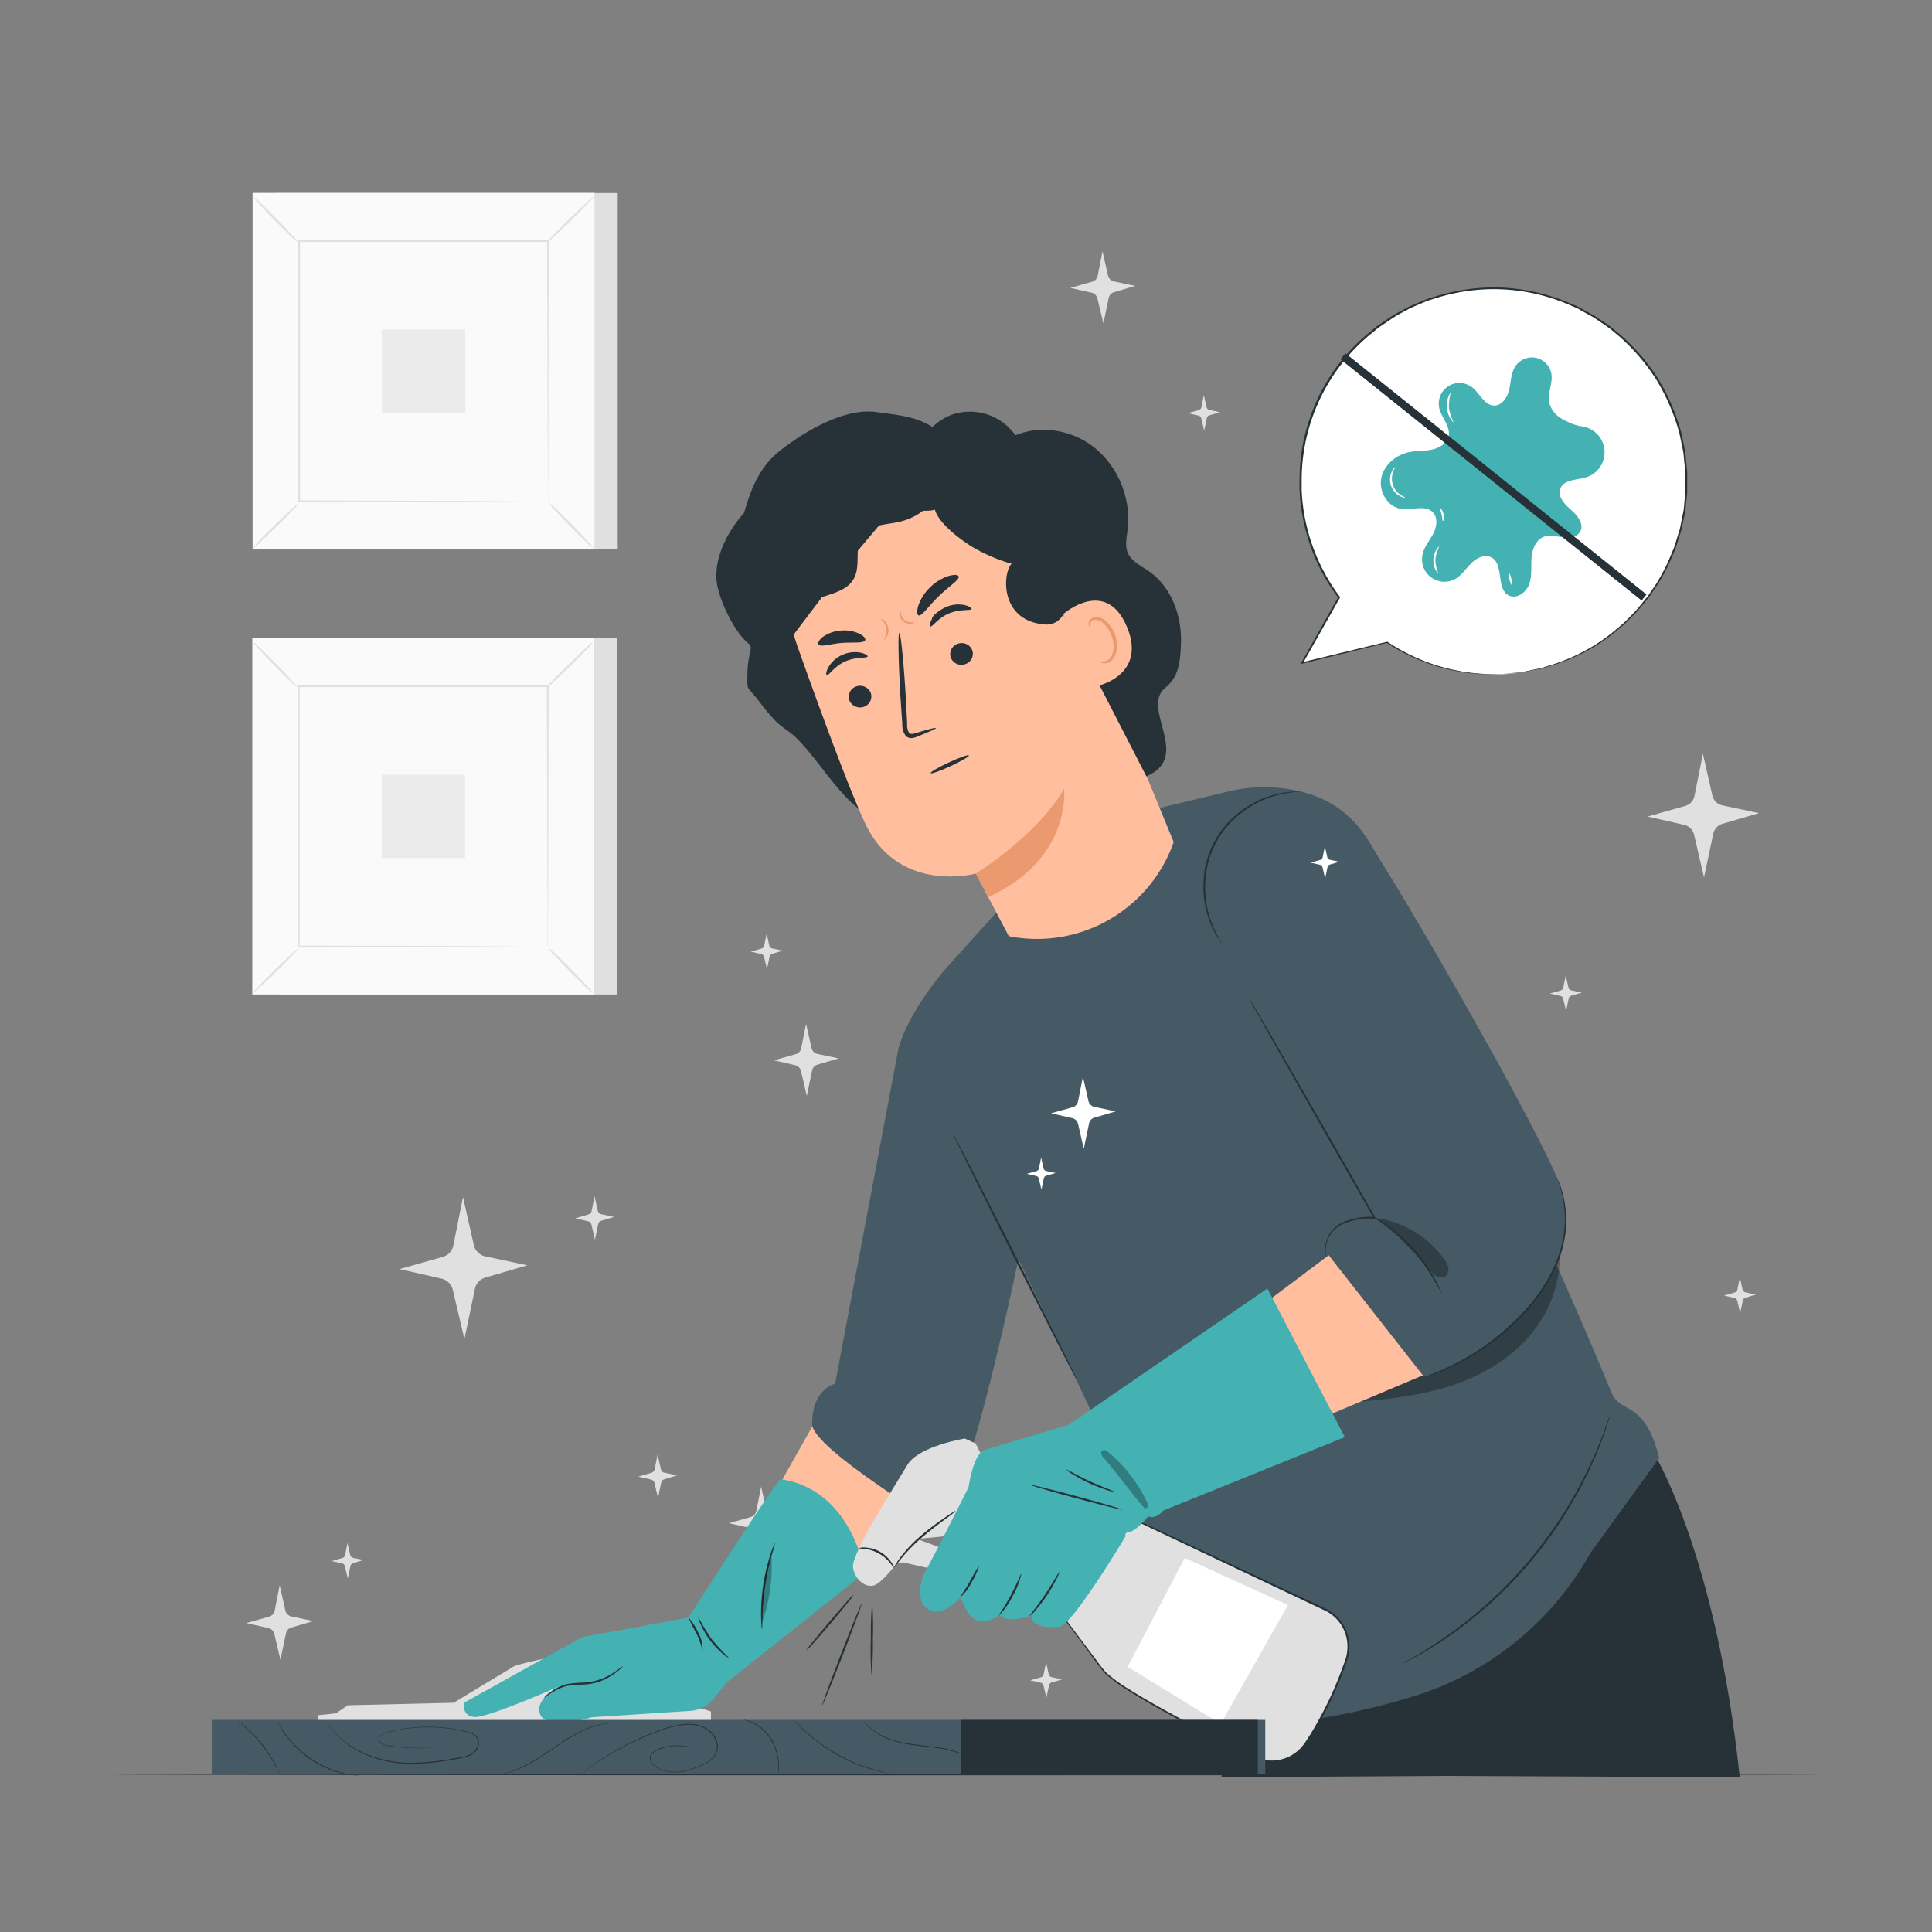 <svg xmlns="http://www.w3.org/2000/svg" viewBox="0 0 500 500"><rect x="0" y="0" width="500" height="500" fill="#808080" stroke="none"/><g id="freepik--background-complete--inject-68"><path d="M125.62,325.16l10.85,2.3-10.85,3.17a3.88,3.88,0,0,0-2.72,2.94l-2.71,13-3-12.75a3.9,3.9,0,0,0-2.93-2.91l-10.85-2.47,11.15-3.14a3.89,3.89,0,0,0,2.77-3l2.49-12.5,2.81,12.42A3.88,3.88,0,0,0,125.62,325.16Z" style="fill:#e0e0e0"></path><path d="M75.4,418.34l5.69,1.2-5.7,1.67A2,2,0,0,0,74,422.75l-1.43,6.82L71,422.87a2,2,0,0,0-1.54-1.52l-5.69-1.3,5.85-1.65a2.05,2.05,0,0,0,1.46-1.57l1.3-6.56,1.47,6.52A2.05,2.05,0,0,0,75.4,418.34Z" style="fill:#e0e0e0"></path><path d="M155.63,314.24l3.3.7-3.3,1a1.16,1.16,0,0,0-.83.89l-.83,4-.91-3.89a1.19,1.19,0,0,0-.9-.88l-3.3-.75,3.4-1a1.2,1.2,0,0,0,.84-.91l.76-3.81.85,3.78A1.21,1.21,0,0,0,155.63,314.24Z" style="fill:#e0e0e0"></path><path d="M171.94,381.13l3.31.69-3.31,1a1.19,1.19,0,0,0-.83.9l-.82,3.95-.91-3.88a1.22,1.22,0,0,0-.9-.89l-3.3-.75,3.4-1a1.18,1.18,0,0,0,.84-.91l.76-3.81.85,3.78A1.19,1.19,0,0,0,171.94,381.13Z" style="fill:#e0e0e0"></path><path d="M91.38,403.16l2.72.57-2.72.8a1,1,0,0,0-.68.73L90,408.52l-.75-3.2a1,1,0,0,0-.73-.73L85.82,404l2.79-.79a1,1,0,0,0,.7-.75l.62-3.13.7,3.11A1,1,0,0,0,91.38,403.16Z" style="fill:#e0e0e0"></path><path d="M272.17,434.05l2.72.57-2.72.79a1,1,0,0,0-.68.74l-.68,3.25-.75-3.19a1,1,0,0,0-.73-.73l-2.72-.62,2.79-.78a1,1,0,0,0,.69-.75l.63-3.13.7,3.11A1,1,0,0,0,272.17,434.05Z" style="fill:#e0e0e0"></path><path d="M199.85,245.46l2.72.58-2.72.79a1,1,0,0,0-.68.74l-.68,3.25-.75-3.19a1,1,0,0,0-.73-.73l-2.72-.62,2.79-.79a1,1,0,0,0,.7-.75l.62-3.13.7,3.11A1,1,0,0,0,199.85,245.46Z" style="fill:#e0e0e0"></path><path d="M451.72,334.47l2.72.58-2.72.79a1,1,0,0,0-.68.74l-.68,3.25-.75-3.19a1,1,0,0,0-.74-.73l-2.71-.62,2.79-.79a.94.94,0,0,0,.69-.74l.63-3.14.7,3.11A1,1,0,0,0,451.72,334.47Z" style="fill:#e0e0e0"></path><path d="M406.66,256.31l2.72.57-2.72.8a1,1,0,0,0-.68.73l-.68,3.26-.75-3.2a1,1,0,0,0-.74-.73l-2.71-.61,2.79-.79a1,1,0,0,0,.69-.75l.63-3.13.7,3.11A1,1,0,0,0,406.66,256.31Z" style="fill:#e0e0e0"></path><path d="M313,106.11l2.71.58-2.71.79a1,1,0,0,0-.68.74l-.68,3.25-.75-3.19a1,1,0,0,0-.74-.73l-2.72-.62,2.8-.79a1,1,0,0,0,.69-.75l.62-3.13.71,3.11A1,1,0,0,0,313,106.11Z" style="fill:#e0e0e0"></path><path d="M199.92,392.54l5.5,1.17-5.5,1.6a2,2,0,0,0-1.38,1.5l-1.38,6.58-1.52-6.46a2,2,0,0,0-1.48-1.48l-5.51-1.25,5.66-1.6a2,2,0,0,0,1.41-1.51l1.26-6.34,1.42,6.3A2,2,0,0,0,199.92,392.54Z" style="fill:#e0e0e0"></path><path d="M211.55,272.76l5.5,1.16-5.5,1.61a2,2,0,0,0-1.38,1.49l-1.37,6.59-1.52-6.47a2,2,0,0,0-1.49-1.47l-5.5-1.25,5.66-1.6a2,2,0,0,0,1.4-1.52l1.26-6.34,1.42,6.3A2,2,0,0,0,211.55,272.76Z" style="fill:#e0e0e0"></path><path d="M288.32,72.84l5.5,1.16-5.5,1.61a2,2,0,0,0-1.39,1.5l-1.37,6.58L284,77.22a2,2,0,0,0-1.49-1.47l-5.5-1.25,5.66-1.6a2,2,0,0,0,1.4-1.51l1.26-6.34,1.43,6.29A2,2,0,0,0,288.32,72.84Z" style="fill:#e0e0e0"></path><path d="M445.77,208.44l9.45,2-9.45,2.76a3.4,3.4,0,0,0-2.38,2.57L441,227.08,438.42,216a3.41,3.41,0,0,0-2.56-2.53l-9.45-2.15,9.72-2.74a3.41,3.41,0,0,0,2.41-2.61l2.17-10.9,2.45,10.82A3.4,3.4,0,0,0,445.77,208.44Z" style="fill:#e0e0e0"></path><rect x="71.39" y="49.96" width="88.47" height="92.23" style="fill:#e0e0e0"></rect><rect x="65.39" y="49.96" width="88.47" height="92.23" style="fill:#fafafa"></rect><path d="M153.89,142.21H65.37V49.93h88.52Zm-88.47-.05h88.42V50H65.42Z" style="fill:#e0e0e0"></path><rect x="77.29" y="62.36" width="64.69" height="67.43" style="fill:#fafafa"></rect><path d="M77.29,130.24a11.09,11.09,0,0,1-1.6,1.85c-1,1.09-2.48,2.57-4.11,4.17s-3.12,3-4.23,4.05a9.75,9.75,0,0,1-1.87,1.55A11.63,11.63,0,0,1,67.07,140c1-1.09,2.49-2.56,4.12-4.17s3.13-3,4.24-4.05A9.78,9.78,0,0,1,77.29,130.24Z" style="fill:#e0e0e0"></path><path d="M142,130.07a10.32,10.32,0,0,1,1.86,1.6c1.09,1,2.57,2.48,4.17,4.11s3,3.12,4,4.22a10.37,10.37,0,0,1,1.56,1.87,9.78,9.78,0,0,1-1.85-1.58c-1.09-1-2.57-2.49-4.17-4.12s-3-3.14-4.06-4.24A10.3,10.3,0,0,1,142,130.07Z" style="fill:#e0e0e0"></path><path d="M141.8,62.54a10.48,10.48,0,0,1,1.59-1.86c1-1.09,2.49-2.56,4.12-4.17s3.12-3,4.22-4a9.61,9.61,0,0,1,1.87-1.56A9.64,9.64,0,0,1,152,52.76c-1,1.09-2.49,2.57-4.12,4.18s-3.13,3-4.23,4.05A10.3,10.3,0,0,1,141.8,62.54Z" style="fill:#e0e0e0"></path><path d="M77.11,62.7a10.48,10.48,0,0,1-1.86-1.59c-1.09-1-2.56-2.49-4.16-4.12s-3-3.12-4-4.22a11.1,11.1,0,0,1-1.56-1.87,9.64,9.64,0,0,1,1.85,1.59c1.09,1,2.57,2.49,4.18,4.12s3,3.13,4,4.23A10.3,10.3,0,0,1,77.11,62.7Z" style="fill:#e0e0e0"></path><path d="M141.8,129.79a2.4,2.4,0,0,1,0-.33c0-.23,0-.54,0-.94,0-.85,0-2.06,0-3.64,0-3.2,0-7.84-.07-13.74,0-11.81-.07-28.64-.12-48.78l.25.25-64.51,0h0l.28-.28c0,24.75,0,47.9,0,67.43l-.24-.25,46.71.13,13.12.06,3.47,0h.89l.32,0h-.29l-.87,0-3.42,0-13.07.07L77.29,130H77v-.24c0-19.53,0-42.68,0-67.43v-.29h.29l64.51,0h.25v.25c-.06,20.21-.1,37.09-.13,48.94,0,5.87,0,10.5-.07,13.68,0,1.56,0,2.76,0,3.59,0,.39,0,.7,0,.92S141.8,129.79,141.8,129.79Z" style="fill:#e0e0e0"></path><rect x="98.84" y="85.28" width="21.58" height="21.58" style="fill:#ebebeb"></rect><rect x="71.31" y="165.15" width="88.47" height="92.23" style="fill:#e0e0e0"></rect><rect x="65.31" y="165.15" width="88.47" height="92.23" style="fill:#fafafa"></rect><path d="M153.82,257.41H65.29V165.13h88.53Zm-88.48-.06h88.42V165.18H65.34Z" style="fill:#e0e0e0"></path><rect x="77.21" y="177.55" width="64.69" height="67.43" style="fill:#fafafa"></rect><path d="M77.21,245.43a10.87,10.87,0,0,1-1.6,1.86c-1,1.09-2.48,2.56-4.11,4.17s-3.12,3-4.23,4a10.65,10.65,0,0,1-1.87,1.56A10.67,10.67,0,0,1,67,255.21c1-1.09,2.49-2.57,4.12-4.18s3.13-3,4.24-4.05A10.3,10.3,0,0,1,77.21,245.43Z" style="fill:#e0e0e0"></path><path d="M141.89,245.27a10,10,0,0,1,1.86,1.59c1.09,1,2.57,2.49,4.17,4.11s3,3.13,4,4.23a9.61,9.61,0,0,1,1.56,1.87,10.54,10.54,0,0,1-1.85-1.59c-1.09-1-2.57-2.49-4.17-4.12s-3-3.13-4.06-4.23A10.73,10.73,0,0,1,141.89,245.27Z" style="fill:#e0e0e0"></path><path d="M141.72,177.73a10.67,10.67,0,0,1,1.59-1.85c1-1.09,2.49-2.57,4.12-4.17s3.12-3,4.22-4.05a10.12,10.12,0,0,1,1.87-1.55,10.19,10.19,0,0,1-1.59,1.84c-1,1.09-2.49,2.57-4.12,4.18s-3.13,3-4.23,4.05A9.78,9.78,0,0,1,141.72,177.73Z" style="fill:#e0e0e0"></path><path d="M77,177.9a10.87,10.87,0,0,1-1.86-1.6c-1.09-1-2.56-2.48-4.16-4.11S68,169.07,67,168a10.65,10.65,0,0,1-1.56-1.87,10.67,10.67,0,0,1,1.85,1.59c1.09,1,2.57,2.49,4.18,4.12s3,3.13,4,4.24A9.78,9.78,0,0,1,77,177.9Z" style="fill:#e0e0e0"></path><path d="M141.72,245a2,2,0,0,1,0-.32c0-.23,0-.54,0-.95,0-.84,0-2.06,0-3.64,0-3.19,0-7.84-.07-13.74,0-11.81-.07-28.63-.12-48.78l.25.25-64.51,0h0l.28-.29c0,24.75,0,47.91,0,67.43l-.24-.24,46.71.12,13.12.07,3.47,0h1.21a1.51,1.51,0,0,1-.29,0h-.87l-3.42,0-13.07.06-46.86.13H77V245c0-19.52,0-42.68,0-67.43v-.28h.29l64.51,0H142v.25c-.06,20.21-.1,37.09-.13,48.94,0,5.88-.05,10.51-.07,13.69,0,1.56,0,2.76,0,3.59,0,.39,0,.69,0,.91A2.86,2.86,0,0,1,141.72,245Z" style="fill:#e0e0e0"></path><rect x="98.76" y="200.48" width="21.59" height="21.58" style="fill:#ebebeb"></rect></g><g id="freepik--speech-bubble--inject-68"><path d="M388.93,174.47A49.75,49.75,0,0,1,359,166.25l-22,5.36,9.58-17a50,50,0,1,1,42.35,19.89Z" style="fill:#fff"></path><path d="M388.93,174.47s.3-.05.87-.11l2.55-.28c.56-.07,1.19-.11,1.88-.22l2.23-.47c.81-.17,1.68-.33,2.6-.55l2.89-.91a48.1,48.1,0,0,0,13.81-7.06,18.72,18.72,0,0,0,1.82-1.43l1.85-1.53a21.76,21.76,0,0,0,1.79-1.69l1.79-1.81c1.17-1.26,2.24-2.67,3.41-4.06l1.54-2.29a23.5,23.5,0,0,0,1.51-2.39,46.6,46.6,0,0,0,2.63-5.24q.58-1.38,1.17-2.79l.92-2.95c.15-.5.31-1,.47-1.5s.22-1,.33-1.55c.21-1,.43-2.09.64-3.16s.24-2.16.36-3.25c.06-.55.12-1.1.17-1.65s0-1.12,0-1.68v-3.39c-.05-1.14-.21-2.28-.31-3.44-.06-.57-.11-1.15-.17-1.73s-.22-1.15-.33-1.73c-.24-1.15-.48-2.32-.72-3.49a54.51,54.51,0,0,0-5.75-13.51,52,52,0,0,0-10-11.71c-1-.82-2-1.73-3.11-2.49l-3.33-2.25c-1.16-.67-2.37-1.29-3.56-2-.3-.15-.59-.33-.9-.47l-.94-.4-1.89-.8a49.08,49.08,0,0,0-33.26-1.41l-1.58.49-.79.24-.77.32-3,1.28-.75.33-.72.39-1.45.78A28.34,28.34,0,0,0,360,82.6l-2.69,1.81c-.9.6-1.68,1.35-2.53,2A49,49,0,0,0,336.87,124v2.88c.06,1,.1,1.91.21,2.85a45.85,45.85,0,0,0,.89,5.55,49.7,49.7,0,0,0,8.78,19.17l.09.11-.07.13-9.6,17-.22-.28,22-5.32H359l.06,0A50.38,50.38,0,0,0,371,171.94a51.08,51.08,0,0,0,9.65,2.17,58.52,58.52,0,0,0,6.15.38l1.58,0h.54l-.53,0-1.59.06a52.37,52.37,0,0,1-6.17-.3,49.74,49.74,0,0,1-21.75-7.89l.12,0-22,5.4-.43.1.22-.38c3-5.29,6.14-11,9.56-17v.23a49.93,49.93,0,0,1-8.89-19.33,47,47,0,0,1-.91-5.6c-.11-.95-.16-1.91-.22-2.87s0-1.94,0-2.92a49.29,49.29,0,0,1,13.32-33.54A50.73,50.73,0,0,1,354.42,86c.85-.67,1.64-1.43,2.55-2l2.72-1.84a29.75,29.75,0,0,1,2.85-1.65l1.46-.79.73-.4.76-.32,3.07-1.3.78-.32.8-.25,1.6-.49a50.9,50.9,0,0,1,17.18-2.21,51.42,51.42,0,0,1,16.42,3.64l1.91.81.95.4c.32.15.61.33.91.49,1.21.66,2.42,1.29,3.6,2L416.07,84c1.11.77,2.09,1.69,3.14,2.52a51.93,51.93,0,0,1,10.12,11.83A54.88,54.88,0,0,1,435.12,112l.72,3.52c.11.58.26,1.16.33,1.74s.11,1.17.17,1.75c.1,1.17.26,2.32.3,3.47s0,2.29,0,3.42c0,.57,0,1.13,0,1.69l-.18,1.67c-.13,1.1-.2,2.2-.37,3.28s-.44,2.13-.66,3.18c-.11.52-.2,1.05-.34,1.56s-.31,1-.47,1.51c-.31,1-.63,2-.93,3l-1.19,2.81a46.42,46.42,0,0,1-2.67,5.27,23.81,23.81,0,0,1-1.53,2.4c-.53.77-1,1.54-1.56,2.3-1.18,1.39-2.26,2.82-3.44,4.08l-1.82,1.81a19.29,19.29,0,0,1-1.81,1.7l-1.86,1.53a17.81,17.81,0,0,1-1.84,1.43,48.19,48.19,0,0,1-13.92,7l-2.9.88c-.93.22-1.81.37-2.62.54l-2.24.44c-.69.11-1.32.13-1.89.19l-2.56.23C389.23,174.46,388.93,174.47,388.93,174.47Z" style="fill:#263238"></path><path d="M390.59,100.79c.46-2.05.44-4.29,1.6-6a5.12,5.12,0,0,1,9.33,2.11c.32,2.36-1,4.72-.64,7.07a6.74,6.74,0,0,0,4,4.74,12.74,12.74,0,0,0,4.27,1.61c.13,0,.27,0,.4.06h0a6.76,6.76,0,0,1,.94,13.14c-2.42.76-5.73.55-6.67,2.9-.82,2.06,1.11,4.1,2.78,5.55s3.45,3.73,2.33,5.65c-.84,1.44-2.84,1.66-4.5,1.43s-3.39-.72-4.94-.11c-2.1.83-3,3.33-3.14,5.58s.16,4.57-.61,6.69-3.22,3.9-5.24,2.9c-3.39-1.68-1.18-8.13-4.55-9.86-1.69-.88-3.78.13-5.14,1.47s-2.4,3-4,4a5.8,5.8,0,0,1-8.67-6.16c.41-2,1.79-3.55,2.73-5.32s1.34-4.15,0-5.61c-1.95-2.08-5.42-.54-8.26-.94-3.5-.5-5.85-4.5-5.12-8s3.94-6.07,7.42-6.72c1.91-.36,3.9-.21,5.8-.64s3.83-1.66,4.2-3.57c.47-2.5-1.85-4.63-2.42-7.11a5.34,5.34,0,0,1,8.51-5.39c2,1.56,3.15,4.64,5.69,4.7C388.7,105,390.13,102.83,390.59,100.79Z" style="fill:#44B1B3"></path><path d="M363.66,128.79c0,.06-.6,0-1.42-.42a4.87,4.87,0,0,1-2.05-6.32c.39-.84.85-1.21.89-1.17s-.27.49-.55,1.31a5,5,0,0,0,1.91,5.86C363.15,128.55,363.68,128.71,363.66,128.79Z" style="fill:#fff"></path><path d="M372.19,148.28c-.05,0-.36-.25-.69-.86a5.36,5.36,0,0,1,.22-5.15c.37-.58.71-.84.75-.8a9.94,9.94,0,0,0-1,3.37A10.06,10.06,0,0,0,372.19,148.28Z" style="fill:#fff"></path><path d="M373.44,134.85c-.15,0-.14-.8-.36-1.71s-.56-1.61-.44-1.69.71.55.94,1.57S373.58,134.87,373.44,134.85Z" style="fill:#fff"></path><path d="M391.28,151.43c-.14,0-.43-.65-.65-1.54s-.27-1.63-.14-1.66.43.66.65,1.54S391.42,151.4,391.28,151.43Z" style="fill:#fff"></path><path d="M376.21,109.28s-.41-.26-.82-.9a6.66,6.66,0,0,1-.56-5.68c.28-.71.57-1.07.62-1a13,13,0,0,0-.47,3.89A12.76,12.76,0,0,0,376.21,109.28Z" style="fill:#fff"></path><rect x="385.5" y="73.48" width="2.02" height="99.86" transform="translate(48.54 347.9) rotate(-51.3)" style="fill:#263238"></rect></g><g id="freepik--Character--inject-68"><polygon points="214.94 360.83 200.46 386.45 220.69 406.81 241.88 383.82 214.94 360.83" style="fill:#ffbe9d"></polygon><path d="M90,441.32l27.41-.65s14.35-8.7,15.48-9.35,7.66-2,7.66-2L184,442.93v4H82.26V443.9l4.68-.49Z" style="fill:#e0e0e0"></path><path d="M202.05,382.82c-.82-.13-23.88,35.81-23.88,35.81l-27.55,5.05-30.54,17s-.69,3.45,2.76,3.68,22-8,22-8-6.35,3.09-5.14,7.07c1.42,4.67,13.4,1,13.4,1l25.59-1.66a8.4,8.4,0,0,0,6.05-3.18l3.26-4.12,35.82-28.47S220.65,385.57,202.05,382.82Z" style="fill:#44B1B3"></path><path d="M161.2,431.24a3,3,0,0,1-.61.65,17.7,17.7,0,0,1-1.91,1.49,16.22,16.22,0,0,1-3.19,1.69,14.23,14.23,0,0,1-4.33.89,38.7,38.7,0,0,0-4.32.34,12.65,12.65,0,0,0-3.24,1.28c-1.77,1-2.68,1.85-2.74,1.78s.17-.27.6-.66a13.88,13.88,0,0,1,1.95-1.44,12.16,12.16,0,0,1,3.33-1.43,33.18,33.18,0,0,1,4.38-.39,15.08,15.08,0,0,0,7.36-2.37C160.19,432,161.14,431.17,161.2,431.24Z" style="fill:#263238"></path><path d="M181.83,427c-.14,0-.48-2-1.61-4.28a41.82,41.82,0,0,1-2.05-4.13,14,14,0,0,1,2.52,3.91A8.59,8.59,0,0,1,181.83,427Z" style="fill:#263238"></path><path d="M188.77,429.16a6.13,6.13,0,0,1-1.66-1.12,21.13,21.13,0,0,1-5.78-7.67,6.16,6.16,0,0,1-.63-1.91,56.68,56.68,0,0,0,3.49,5.76A55.06,55.06,0,0,0,188.77,429.16Z" style="fill:#263238"></path><path d="M197.21,421.75a3.11,3.11,0,0,1-.14-.9c0-.58-.1-1.42-.11-2.46a50,50,0,0,1,.55-8.11,52,52,0,0,1,1.85-7.93c.32-1,.61-1.78.84-2.32a2.88,2.88,0,0,1,.39-.81,31,31,0,0,1-.87,3.24,65,65,0,0,0-2.39,15.93A31.63,31.63,0,0,1,197.21,421.75Z" style="fill:#263238"></path><g style="opacity:0.3"><path d="M199.64,402.53a42,42,0,0,0-2.33,17.16A44.44,44.44,0,0,0,199.64,402.53Z"></path></g><path d="M316.12,459.94,319,437l109.13-60.69s16,25.87,22.12,83.65l-76.68-.36h0Z" style="fill:#263238"></path><path d="M258.33,235.61l-13.92,15.48-2.3,30.82,26.78,54.91,30.71,64.64c2.53,5.55,5.08,18.34,3.28,25.61,0,0-5,17.6,20.38,18.77,13.84.64,29.76-3,41.37-6.47l.3-.09a79.09,79.09,0,0,0,46.68-37.39l17.81-24.59c-3.94-15.33-10-11.15-12.39-16.94-11.52-27.81-21-47.9-21-47.9l-38.16-87.92c-5.71-12.91-12.91-17.64-21.3-19.71a40,40,0,0,0-18.92.06L298.9,209.4Z" style="fill:#455a64"></path><path d="M243.5,394.83c7.82-9,20.5-71.05,20.5-71.05l-19.59-72.69s-9.06,10.31-11.87,20.17l-16.42,86.87s-6,1.25-5.94,10.46C210.19,374.79,243.5,394.83,243.5,394.83Z" style="fill:#455a64"></path><path d="M278.55,356.83a4.15,4.15,0,0,1-.37-.62l-1-1.82-3.49-6.75c-2.92-5.77-6.92-13.64-11.33-22.34L251.2,302.89l-3.34-6.82c-.37-.77-.66-1.39-.88-1.86a3.28,3.28,0,0,1-.28-.67,3.81,3.81,0,0,1,.37.62l1,1.82,3.49,6.75c2.92,5.76,6.92,13.64,11.33,22.35l11.2,22.41,3.34,6.82c.36.77.65,1.39.88,1.86A3.1,3.1,0,0,1,278.55,356.83Z" style="fill:#263238"></path><path d="M416.65,366.4a5,5,0,0,1-.23.84l-.76,2.38-.56,1.72c-.22.63-.49,1.29-.77,2-.57,1.44-1.15,3.1-2,4.85-.4.89-.82,1.82-1.25,2.79s-1,1.93-1.49,2.95c-1,2.06-2.26,4.15-3.55,6.38a109,109,0,0,1-21.37,25.58c-2,1.66-3.81,3.28-5.65,4.63-.92.68-1.77,1.38-2.64,2s-1.72,1.17-2.52,1.73c-1.58,1.13-3.11,2-4.42,2.82-.66.4-1.27.78-1.84,1.11L366,429l-2.21,1.17a7.37,7.37,0,0,1-.79.38,4.89,4.89,0,0,1,.74-.47l2.16-1.26,1.56-.89c.57-.34,1.17-.74,1.82-1.15,1.29-.84,2.8-1.73,4.36-2.88l2.49-1.75c.86-.61,1.71-1.31,2.61-2,1.83-1.36,3.65-3,5.6-4.64a111.77,111.77,0,0,0,21.28-25.47c1.29-2.21,2.56-4.29,3.57-6.33.52-1,1.06-2,1.51-2.93l1.29-2.76c.85-1.74,1.46-3.38,2.05-4.8.29-.72.57-1.38.81-2l.6-1.7.85-2.35A6.08,6.08,0,0,1,416.65,366.4Z" style="fill:#263238"></path><g style="opacity:0.3"><path d="M346.14,363c8.16-.15,19.68-1.51,27.52-3.79S389,353,394.61,347.1s9.24-14,9-22.11C399,335,390,344.12,379.77,349.3c-3.41,1.73-9.56,4.75-10.26,3.85h0L346.14,363"></path></g><path d="M310.64,350.21c1.42-1.57,36.31-27.66,36.31-27.66l28.61,30.29-48.1,20.32Z" style="fill:#ffbe9d"></path><path d="M368.64,356.45c6.44-2.6,12.66-5.35,16.88-8.6,20-15.43,21.32-29.35,18.72-39.53-2.85-11.2-48.34-90-53.36-95.07s-20.88-13.19-36.73,4.9c-9.2,10.51,9.09,40.13,9.09,40.13l32.5,56.88c-9.15-1.55-13.33,7.84-13.33,7.84Z" style="fill:#455a64"></path><path d="M343.1,325.43a1.78,1.78,0,0,1-.07-.34,9.6,9.6,0,0,1,.56-4.84,8,8,0,0,1,4.38-4.09,17.84,17.84,0,0,1,7.78-1.21l-.2.32c-3.32-5.77-7.28-12.69-11.55-20.12l-14.77-26-4.43-7.91c-.49-.91-.88-1.63-1.18-2.17a7.42,7.42,0,0,1-.38-.77,4.52,4.52,0,0,1,.47.72c.32.52.74,1.23,1.27,2.12l4.57,7.83c3.84,6.67,9.09,15.83,14.91,25.94l11.46,20.17.2.34-.4,0a17.74,17.74,0,0,0-7.61,1.11,7.76,7.76,0,0,0-4.29,3.86,8.92,8.92,0,0,0-.75,3.72C343.07,325,343.13,325.43,343.1,325.43Z" style="fill:#263238"></path><path d="M402.82,304.49a3.74,3.74,0,0,1,.3.65c.17.43.48,1.06.75,1.91a27.14,27.14,0,0,1,1.42,7.41,27.88,27.88,0,0,1-.23,5.23,33,33,0,0,1-1.44,5.83,38.92,38.92,0,0,1-2.78,6,47.53,47.53,0,0,1-4,5.86,61.5,61.5,0,0,1-19.36,15.47,52.71,52.71,0,0,1-6.92,3c-.84.32-1.51.5-1.95.64a3.76,3.76,0,0,1-.7.18,4.45,4.45,0,0,1,.66-.28c.44-.17,1.1-.38,1.92-.73a64.24,64.24,0,0,0,6.82-3.14,63.47,63.47,0,0,0,19.13-15.48,48.27,48.27,0,0,0,4-5.78,40.39,40.39,0,0,0,2.77-5.93,32.92,32.92,0,0,0,1.46-5.74,27.22,27.22,0,0,0,.29-5.14,28.73,28.73,0,0,0-1.24-7.37c-.24-.85-.52-1.49-.65-1.94A2.86,2.86,0,0,1,402.82,304.49Z" style="fill:#263238"></path><g style="opacity:0.3"><path d="M355.49,315.16a26.08,26.08,0,0,1,18.24,10.68,5.69,5.69,0,0,1,1.1,2.28,2.25,2.25,0,0,1-.87,2.25,2.29,2.29,0,0,1-2.26-.1,7.49,7.49,0,0,1-1.74-1.59c-4.59-5.2-8.49-9.61-14.22-13.52"></path></g><path d="M373.2,334.82c-.08,0-.75-1.3-2-3.38a52.26,52.26,0,0,0-5.43-7.66,43.46,43.46,0,0,0-6.9-6.34c-1.93-1.43-3.22-2.2-3.17-2.28a4.92,4.92,0,0,1,.95.46c.6.32,1.43.84,2.44,1.52a37.65,37.65,0,0,1,7.07,6.3,42.89,42.89,0,0,1,5.36,7.82c.57,1.07,1,1.95,1.26,2.57A4.27,4.27,0,0,1,373.2,334.82Z" style="fill:#263238"></path><path d="M337,204.86a30.22,30.22,0,0,0-7.9,1.36,25.85,25.85,0,0,0-7.66,4.05,23.74,23.74,0,0,0-9.51,18.24,25.47,25.47,0,0,0,1.05,8.59,29.66,29.66,0,0,0,3.41,7.26s-.14-.14-.36-.43a15.35,15.35,0,0,1-.92-1.33,22.66,22.66,0,0,1-2.48-5.39,25.43,25.43,0,0,1-1.18-8.72,23.9,23.9,0,0,1,9.7-18.61,25.65,25.65,0,0,1,7.84-4,22.92,22.92,0,0,1,5.84-1c.7-.06,1.24,0,1.61,0A2.44,2.44,0,0,1,337,204.86Z" style="fill:#263238"></path><path d="M253.72,376l-1.24-2.44-2.8-1.27s-12,1.93-14.92,6.92-14.48,22.8-14,26.35,3.52,5.45,5.56,4.69,5.81-5.71,5.81-5.71l1.61-.21,19,4.37L255,404.8l-17.7-6.52,9.63-.95,8.43-9Z" style="fill:#e0e0e0"></path><path d="M271.74,406.11a10.64,10.64,0,0,0,1.58,9.85c3.12,4.11,7.77,10.56,12.15,16.3,3.42,4.47,26.44,16.31,38.88,22.5A10.63,10.63,0,0,0,338,451.07a91.59,91.59,0,0,0,10.46-21.68,10.64,10.64,0,0,0-5.58-12.91l-53.55-25.26a10.63,10.63,0,0,0-14.6,6.18Z" style="fill:#e0e0e0"></path><path d="M271.74,406.11s0-.19.15-.54l.51-1.57c.46-1.39,1.14-3.41,2-6a11.51,11.51,0,0,1,2.12-4.06,10.65,10.65,0,0,1,4.42-3.18,10.81,10.81,0,0,1,6.22-.47,15.58,15.58,0,0,1,3.22,1.23l3.25,1.52,31.21,14.67,18.43,8.69a10.87,10.87,0,0,1,5.9,8.76,12.1,12.1,0,0,1-.88,5.49c-.61,1.76-1.26,3.51-2,5.24a94.39,94.39,0,0,1-4.87,10q-1.35,2.39-2.82,4.66a14.8,14.8,0,0,1-1.64,2.18,10.91,10.91,0,0,1-12.3,2.44c-3.08-1.48-6-3-8.91-4.48-5.78-3-11.23-5.87-16.25-8.72-2.52-1.42-4.93-2.83-7.19-4.27a41.41,41.41,0,0,1-6.26-4.55,27.23,27.23,0,0,1-2.25-2.82c-.69-.94-1.37-1.86-2-2.74-1.31-1.78-2.56-3.46-3.72-5s-2.23-3-3.23-4.37a32,32,0,0,1-2.59-3.78,10.57,10.57,0,0,1-1.05-6.18,7.68,7.68,0,0,1,.54-2.14s0,.18-.14.54a11.51,11.51,0,0,0-.3,1.61,10.62,10.62,0,0,0,1.13,6.08,31.7,31.7,0,0,0,2.61,3.72l3.27,4.34,3.74,5,2.05,2.73a25.61,25.61,0,0,0,2.23,2.78,41.33,41.33,0,0,0,6.21,4.47c2.26,1.42,4.67,2.82,7.19,4.23,5,2.83,10.48,5.71,16.25,8.67,2.89,1.46,5.86,3,8.9,4.46a10.38,10.38,0,0,0,9.72-.71,10.53,10.53,0,0,0,2-1.64,14.41,14.41,0,0,0,1.58-2.1c1-1.51,1.9-3,2.79-4.64a93.31,93.31,0,0,0,4.85-9.94c.72-1.72,1.36-3.46,2-5.21a11.4,11.4,0,0,0,.86-5.28,10.33,10.33,0,0,0-5.61-8.34l-18.4-8.72-31.17-14.77-3.24-1.54a15.65,15.65,0,0,0-3.14-1.22,10.51,10.51,0,0,0-6,.43,10.38,10.38,0,0,0-4.33,3.06,11.45,11.45,0,0,0-2.12,4c-.9,2.58-1.61,4.58-2.09,6-.24.66-.42,1.18-.56,1.55S271.74,406.11,271.74,406.11Z" style="fill:#263238"></path><path d="M250.65,384.92s1.23-8.82,4.24-9.71,21.75-6.51,21.75-6.51L328,333.46l20.05,38.47-47,19s-1.84,2.41-3.89,1.48c0,0-3.11,3.78-4.76,4s-1.06,1.11-1.06,1.11-13.77,23-17.08,23.45-7.48-.17-7.36-2.85c0,0-6.2,2.25-8.2-.13,0,0-4.81,3.66-7.94-.26a47.13,47.13,0,0,1-2.23-4.37s-4.16,5.15-7.92,3.36c-3.58-1.71-2.78-7.25-.82-10.64S250.65,384.92,250.65,384.92Z" style="fill:#44B1B3"></path><path d="M231.33,405.74c-.08,0-.37-.51-1-1.28a10,10,0,0,0-6.49-3.61,10.56,10.56,0,0,1-1.61-.16,3.54,3.54,0,0,1,1.64-.2,8.65,8.65,0,0,1,6.76,3.76A3.52,3.52,0,0,1,231.33,405.74Z" style="fill:#263238"></path><path d="M247.43,390.94a20.31,20.31,0,0,1-2.52,2c-1.58,1.19-3.78,2.8-6.07,4.75a44.44,44.44,0,0,0-5.43,5.45c-1.25,1.52-1.91,2.54-2,2.5a2.77,2.77,0,0,1,.39-.78,19.3,19.3,0,0,1,1.32-1.95,35.61,35.61,0,0,1,5.37-5.61,69.7,69.7,0,0,1,6.2-4.66A18.71,18.71,0,0,1,247.43,390.94Z" style="fill:#263238"></path><polygon points="291.82 431.36 306.62 403.19 333.33 415.39 315.91 446.14 291.82 431.36" style="fill:#fff"></polygon><path d="M274.15,406.85a7.26,7.26,0,0,1-.77,1.87,39.67,39.67,0,0,1-2.47,4.23,38.45,38.45,0,0,1-3,3.88,6.73,6.73,0,0,1-1.45,1.42c-.12-.1,1.89-2.44,4-5.59S274,406.78,274.15,406.85Z" style="fill:#263238"></path><path d="M264.34,407.24a20.06,20.06,0,0,1-2.25,5.78,20.32,20.32,0,0,1-3.54,5.09c-.13-.1,1.48-2.35,3.08-5.34S264.19,407.19,264.34,407.24Z" style="fill:#263238"></path><path d="M253.38,405.31a20.18,20.18,0,0,1-2,4.31,11.44,11.44,0,0,1-2.89,3.77c-.1-.1,1.2-1.74,2.44-4S253.23,405.23,253.38,405.31Z" style="fill:#263238"></path><path d="M290.48,390.7c0,.14-5.47-1.2-12.14-3s-12-3.38-12-3.51,5.47,1.2,12.14,3S290.52,390.56,290.48,390.7Z" style="fill:#263238"></path><path d="M288.2,386a6.45,6.45,0,0,1-1.93-.46,36.39,36.39,0,0,1-4.46-1.74,37.86,37.86,0,0,1-4.21-2.28,6.65,6.65,0,0,1-1.59-1.18c.08-.13,2.66,1.44,6,3S288.24,385.8,288.2,386Z" style="fill:#263238"></path><g style="opacity:0.3"><path d="M297.15,389.5c-.23-.44-.38-.89-.6-1.34a37.58,37.58,0,0,0-9.85-12.43c-.38-.31-.89-.63-1.32-.39a.85.85,0,0,0-.33,1,2.45,2.45,0,0,0,.59.94c3.73,4.38,6.73,8.57,10.46,12.95C296.38,390.6,297.4,390,297.15,389.5Z"></path></g><path d="M208.67,427.16a15.57,15.57,0,0,1,1.66-2.24c1.07-1.34,2.58-3.17,4.28-5.17s3.25-3.79,4.39-5.07a14.23,14.23,0,0,1,1.94-2,14.65,14.65,0,0,1-1.66,2.24c-1.07,1.34-2.58,3.17-4.27,5.17s-3.25,3.79-4.4,5.06A15.56,15.56,0,0,1,208.67,427.16Z" style="fill:#263238"></path><path d="M212.75,441.4c-.13,0,2.07-6,4.91-13.34s5.25-13.21,5.38-13.15-2.06,6-4.9,13.34S212.89,441.46,212.75,441.4Z" style="fill:#263238"></path><path d="M225.55,433.52a84.86,84.86,0,0,1-.18-9.42,86.87,86.87,0,0,1,.35-9.42,84.86,84.86,0,0,1,.18,9.42A86.87,86.87,0,0,1,225.55,433.52Z" style="fill:#263238"></path><path d="M193.43,174.45c0-5.09,1.62-6.81.43-7.76-4.26-3.41-8.06-12.37-8.41-16.35-.81-9.36,7.1-17.59,7.1-17.59,1.47-5,3.5-11.63,9.44-16.23,6.44-5,16.53-10.94,24.6-9.9s13.9,1.54,19.06,7.83l-11.27,99.92c-6.26-.19-11.83-4.14-16.08-8.75s-7.61-10-12-14.43c-3.3-3.31-4-1.95-9.68-9.46C193.08,177.06,193.38,179.12,193.43,174.45Z" style="fill:#263238"></path><path d="M273.33,143.94c-7.06-20.24-24.73-33-44.76-25.38l-1.81.82a38.32,38.32,0,0,0-20.41,47.8c6.21,17.5,13.3,36.74,17.48,45.75,8.65,18.65,28.72,13.15,28.72,13.15l8.52,16.2h0a37.51,37.51,0,0,0,42.68-24.35h0Z" style="fill:#ffbe9d"></path><path d="M219.84,181.34a3,3,0,0,0,3.8,1.55,2.82,2.82,0,0,0,1.68-3.66,3,3,0,0,0-3.8-1.55A2.82,2.82,0,0,0,219.84,181.34Z" style="fill:#263238"></path><path d="M214,174.69c.49.2,1.85-2.21,4.73-3.5s5.65-.79,5.8-1.28c.09-.23-.53-.71-1.76-1a8.06,8.06,0,0,0-4.83.59,7.74,7.74,0,0,0-3.57,3.23C213.75,173.84,213.73,174.61,214,174.69Z" style="fill:#263238"></path><path d="M246.11,170.3a2.94,2.94,0,0,0,3.79,1.54,2.8,2.8,0,0,0,1.68-3.65,2.93,2.93,0,0,0-3.79-1.55A2.81,2.81,0,0,0,246.11,170.3Z" style="fill:#263238"></path><path d="M240.79,162.12c.48.21,1.9-2.16,4.82-3.37s5.66-.65,5.83-1.14c.09-.22-.51-.71-1.73-1a8,8,0,0,0-4.85.47c-2.3,1.09-3.77,2.55-3.66,3.12C240.59,161.26,240.56,162,240.79,162.12Z" style="fill:#263238"></path><path d="M242.2,188.43c-.06-.17-2,.32-5.06,1.25-.77.26-1.53.42-1.88,0a4.17,4.17,0,0,1-.49-2.41c-.1-2.09-.22-4.28-.34-6.58-.55-9.34-1.31-16.88-1.69-16.86s-.22,7.62.33,17c.16,2.29.3,4.48.45,6.57a4.67,4.67,0,0,0,.91,3.06,2,2,0,0,0,1.7.54,5.61,5.61,0,0,0,1.32-.39C240.45,189.4,242.27,188.6,242.2,188.43Z" style="fill:#263238"></path><path d="M237.71,159.26c.86.3,2.56-2.39,5.27-5s5.4-4.23,5.12-5.1c-.15-.4-1.1-.52-2.51-.12a11.9,11.9,0,0,0-4.84,2.92,12,12,0,0,0-3.08,4.74C237.23,158.14,237.31,159.1,237.71,159.26Z" style="fill:#263238"></path><path d="M211.88,166.83c.67.68,3.08-.22,6-.44s5.49.14,6-.64c.23-.38-.21-1.08-1.35-1.69a9.3,9.3,0,0,0-5-.86,9,9,0,0,0-4.73,1.74C211.88,165.74,211.58,166.5,211.88,166.83Z" style="fill:#263238"></path><path d="M245.65,114.45c-.64-.25-1.3-.5-2-.73v0h0c-5.58-2-11.85-3.1-16.65.13-2.76,1.85-4.52,4.89-7.17,6.91-3.58,2.73-8.34,3.31-12.28,5.49a17,17,0,0,0-8.55,13c-.41,4.18.7,8.7-1.26,12.4-.91,1.72-4,2.92-5.07,4.53,0,0-1.91,13.6,8.52,13l1.31-1.11,10.23-13.53c3.41-1.15,6.92-2,8.41-5.13,1-2.07.72-4.57.86-6.89l5.47-6.5c1.73-.43,3.64-.59,5.36-1a15.53,15.53,0,0,0,11.58-19.14Z" style="fill:#263238"></path><path d="M228.51,130.05c2.3-1.88,6.94-5.87,7.37-8.75.94-6.25,4.88-11.93,10.52-14a14.4,14.4,0,0,1,16.39,5.36c6.68-2.8,15-1.4,20.86,3.52A24,24,0,0,1,291.84,137c-.25,2-.75,4.08,0,6,1,2.34,3.47,3.44,5.51,4.85,5.57,3.83,8.41,11.15,8.29,18s-1.06,9.6-4.21,12.3c-6.18,5.3,7.12,17.68-4.75,22.77l-21.54-41.88-.05.08a4.77,4.77,0,0,1-4.44,2.51c-12-.77-11.23-13.36-8.84-15.73a44,44,0,0,1-10.23-4.39c-3.17-2-8.55-5.94-9.65-9.64C239.49,133,227.5,130.87,228.51,130.05Z" style="fill:#263238"></path><path d="M275.17,158.93c.26-.28,11.18-9.59,16.53,3.42s-8.82,15.69-9,15.33S275.17,158.93,275.17,158.93Z" style="fill:#ffbe9d"></path><path d="M284.65,171.12c0-.07.29.06.75.08a2.47,2.47,0,0,0,1.71-.66c1.16-1.07,1.42-3.73.52-6.1a8,8,0,0,0-2-3,2.84,2.84,0,0,0-2.42-1,1.25,1.25,0,0,0-1.09,1.17c0,.43.17.66.11.71s-.37-.1-.49-.68a1.61,1.61,0,0,1,.18-1,1.87,1.87,0,0,1,1.12-.85,3.43,3.43,0,0,1,3.19,1,8.3,8.3,0,0,1,2.28,3.3c1,2.66.66,5.66-1,7a2.65,2.65,0,0,1-2.21.51C284.8,171.42,284.61,171.16,284.65,171.12Z" style="fill:#eb996e"></path><path d="M240.86,200.07c.13.27,2.44-.54,5.17-1.8s4.84-2.5,4.72-2.77-2.43.54-5.16,1.81S240.74,199.81,240.86,200.07Z" style="fill:#263238"></path><path d="M252.55,226.08s16.09-10,22.84-22c0,0,2.11,18.23-19.63,28.07Z" style="fill:#eb996e"></path><path d="M236.63,161.06c0,.05-.27.27-.85.34a2.78,2.78,0,0,1-2.1-.67,2.81,2.81,0,0,1-.92-2c0-.58.18-.9.24-.88s0,.35.13.84a2.73,2.73,0,0,0,2.64,2.35C236.27,161.06,236.6,161,236.63,161.06Z" style="fill:#eb996e"></path><path d="M228.79,165.55c0-.06.15-.34.34-.84a3.84,3.84,0,0,0,.26-2,4,4,0,0,0-.81-1.85c-.33-.42-.61-.63-.56-.7s.38.06.83.45a3.43,3.43,0,0,1,.61,4.27C229.15,165.38,228.84,165.59,228.79,165.55Z" style="fill:#eb996e"></path><path d="M283.24,286.46l5.49,1.17-5.5,1.61a2,2,0,0,0-1.38,1.49l-1.37,6.58L279,290.85a2,2,0,0,0-1.49-1.48l-5.5-1.25,5.66-1.59A2,2,0,0,0,279,285l1.26-6.34,1.43,6.3A2,2,0,0,0,283.24,286.46Z" style="fill:#fff"></path><path d="M270.75,303.05l2.45.52-2.45.71a.9.9,0,0,0-.62.67l-.61,2.93-.68-2.88a.87.87,0,0,0-.66-.66l-2.45-.55,2.52-.71a.91.91,0,0,0,.63-.68l.56-2.82.63,2.8A.88.88,0,0,0,270.75,303.05Z" style="fill:#fff"></path><path d="M344.18,222.52l2.45.52-2.45.71a.9.9,0,0,0-.62.67l-.61,2.93-.68-2.88a.87.87,0,0,0-.66-.66l-2.45-.55,2.52-.71a.89.89,0,0,0,.63-.68l.56-2.82.63,2.8A.88.88,0,0,0,344.18,222.52Z" style="fill:#fff"></path></g><g id="freepik--Table--inject-68"><path d="M473.06,459.18c0,.14-99.87.26-223,.26s-223.07-.12-223.07-.26,99.85-.26,223.07-.26S473.06,459,473.06,459.18Z" style="fill:#263238"></path><rect x="54.81" y="445.11" width="272.64" height="14.1" style="fill:#455a64"></rect><rect x="248.6" y="445.11" width="76.92" height="14.1" style="fill:#263238"></rect><path d="M72.41,459.22a5.38,5.38,0,0,1-.32-.62c-.2-.4-.49-1-.87-1.69a35.49,35.49,0,0,0-7.67-9.79c-.6-.54-1.09-1-1.43-1.25a3.08,3.08,0,0,1-.52-.47,5.54,5.54,0,0,1,.57.41c.36.26.87.67,1.47,1.2a32.13,32.13,0,0,1,7.71,9.83c.36.72.64,1.31.81,1.73A5.16,5.16,0,0,1,72.41,459.22Z" style="fill:#263238"></path><path d="M93.06,459.47a18.19,18.19,0,0,1-4-.41A23.94,23.94,0,0,1,85,457.81a27,27,0,0,1-4.65-2.51,27.48,27.48,0,0,1-6.82-6.7,23.15,23.15,0,0,1-2-3.41s.06.08.15.23.26.43.41.68a28.12,28.12,0,0,0,1.59,2.41,28.41,28.41,0,0,0,6.82,6.61,27.28,27.28,0,0,0,4.6,2.51,24,24,0,0,0,4.08,1.28,15.88,15.88,0,0,0,1.62.3,9.8,9.8,0,0,0,1.24.15l.78.07Z" style="fill:#263238"></path><path d="M112.13,452.29s-1.23.14-3.47.16c-1.12,0-2.49,0-4.08-.13-.79-.06-1.64-.14-2.54-.25l-1.38-.19a5.34,5.34,0,0,1-1.43-.35,1.93,1.93,0,0,1-1.14-1,1.37,1.37,0,0,1,.46-1.53,3.84,3.84,0,0,1,1.55-.67c.55-.15,1.11-.3,1.69-.42a40.73,40.73,0,0,1,15.75-.47,29.53,29.53,0,0,1,4.3,1,3.28,3.28,0,0,1,1.79,1.39,2.81,2.81,0,0,1,.11,2.29,3.59,3.59,0,0,1-1.4,1.83,6.1,6.1,0,0,1-2.1.86c-1.46.32-2.9.57-4.32.81a59.33,59.33,0,0,1-8.28.82,30,30,0,0,1-13.71-2.65,22.81,22.81,0,0,1-7.57-5.64,18.08,18.08,0,0,1-1.57-2c-.33-.5-.49-.76-.49-.76s.19.25.52.73a19.63,19.63,0,0,0,1.6,2A23,23,0,0,0,94,453.59a30,30,0,0,0,13.65,2.59,60.53,60.53,0,0,0,8.24-.83c1.42-.24,2.87-.5,4.31-.81a6,6,0,0,0,2-.83,3.46,3.46,0,0,0,1.32-1.73,2.61,2.61,0,0,0-.11-2.12,3,3,0,0,0-1.68-1.3,30.45,30.45,0,0,0-4.26-1,41.16,41.16,0,0,0-15.67.44c-.58.12-1.14.27-1.68.41a3.62,3.62,0,0,0-1.5.64,1.24,1.24,0,0,0-.42,1.35,1.86,1.86,0,0,0,1,1,5.3,5.3,0,0,0,1.4.34l1.38.2c.89.11,1.74.2,2.53.26,1.58.13,3,.17,4.07.17s2,0,2.57-.05Z" style="fill:#263238"></path><path d="M160.4,446.07l-.38,0c-.25,0-.61-.08-1.08-.07a14.29,14.29,0,0,0-3.93.44,24.29,24.29,0,0,0-5.47,2.16,64.79,64.79,0,0,0-6.14,3.82c-2.12,1.45-4.16,2.81-6.11,3.9a26,26,0,0,1-5.44,2.36,14.6,14.6,0,0,1-3.94.63,10.49,10.49,0,0,1-1.46-.05h.38a10.58,10.58,0,0,0,1.08,0,15.31,15.31,0,0,0,3.9-.69,26.88,26.88,0,0,0,5.38-2.38c1.94-1.1,4-2.46,6.09-3.91a61.92,61.92,0,0,1,6.17-3.82,23.46,23.46,0,0,1,5.52-2.13,14.14,14.14,0,0,1,4-.38A10.94,10.94,0,0,1,160.4,446.07Z" style="fill:#263238"></path><path d="M179,452.31l-.75-.16a13.55,13.55,0,0,0-2.18-.27,12.89,12.89,0,0,0-3.45.28,13.42,13.42,0,0,0-2.08.62,3.67,3.67,0,0,0-1.93,1.33,2,2,0,0,0,.33,2.39,5.62,5.62,0,0,0,2.4,1.52,10.91,10.91,0,0,0,6.27.13,20.62,20.62,0,0,0,3.28-1.08,11.05,11.05,0,0,0,3.12-1.75,4.23,4.23,0,0,0,1.56-3.19,5.25,5.25,0,0,0-1.42-3.42,6.91,6.91,0,0,0-3.2-2,10.24,10.24,0,0,0-3.68-.34,26.7,26.7,0,0,0-6.84,1.72,71.78,71.78,0,0,0-10.9,5,75.62,75.62,0,0,0-6.82,4.35c-.78.56-1.37,1-1.77,1.3s-.63.46-.63.46.81-.69,2.35-1.83a73.7,73.7,0,0,1,6.8-4.41,69.77,69.77,0,0,1,10.9-5.05,26.88,26.88,0,0,1,6.89-1.74,10.71,10.71,0,0,1,3.76.34,7.27,7.27,0,0,1,3.3,2,5.44,5.44,0,0,1,1.47,3.56,4.43,4.43,0,0,1-1.64,3.34,11.37,11.37,0,0,1-3.17,1.79,22.4,22.4,0,0,1-3.31,1.08,11.2,11.2,0,0,1-6.38-.15,5.81,5.81,0,0,1-2.46-1.58,2.58,2.58,0,0,1-.6-1.27,1.92,1.92,0,0,1,.27-1.31,3.81,3.81,0,0,1,2-1.38,14.38,14.38,0,0,1,2.1-.61,13.77,13.77,0,0,1,3.47-.25,12.54,12.54,0,0,1,2.19.32C178.79,452.23,179,452.31,179,452.31Z" style="fill:#263238"></path><path d="M201.39,459.13s0-.26,0-.73a16.2,16.2,0,0,0,0-2,13.91,13.91,0,0,0-1.93-6.21,11.5,11.5,0,0,0-4.78-4.35,12.87,12.87,0,0,0-2.58-.86,7.76,7.76,0,0,1,2.64.72,11.36,11.36,0,0,1,4.9,4.38,13.51,13.51,0,0,1,1.9,6.31A10.49,10.49,0,0,1,201.39,459.13Z" style="fill:#263238"></path><path d="M230.53,459a31.2,31.2,0,0,1-4.2-.87,41.93,41.93,0,0,1-4.43-1.46,48.43,48.43,0,0,1-5.15-2.46,46,46,0,0,1-8.38-6.08c-1-.9-1.74-1.66-2.24-2.21l-.58-.63c-.13-.14-.19-.22-.19-.22s.08.06.22.2l.61.6c.51.53,1.29,1.27,2.27,2.15A46.58,46.58,0,0,0,222,456.51a44.31,44.31,0,0,0,4.39,1.5c1.27.36,2.32.61,3,.76l.84.17A1.25,1.25,0,0,1,230.53,459Z" style="fill:#263238"></path><path d="M251,455.06l-.28-.13c-.18-.09-.42-.25-.77-.41a19.65,19.65,0,0,0-3-1.17,30.77,30.77,0,0,0-4.66-1c-1.77-.26-3.74-.43-5.8-.7-4.12-.51-7.8-1.74-10-3.37a12.87,12.87,0,0,1-2.4-2.15c-.48-.59-.71-.94-.71-.94s.08.07.21.22.3.39.56.67a13.71,13.71,0,0,0,2.43,2.08c2.21,1.58,5.85,2.77,10,3.28,2.05.27,4,.45,5.8.72a29.35,29.35,0,0,1,4.67,1,17.42,17.42,0,0,1,3,1.24C250.62,454.82,251,455.06,251,455.06Z" style="fill:#263238"></path></g></svg>